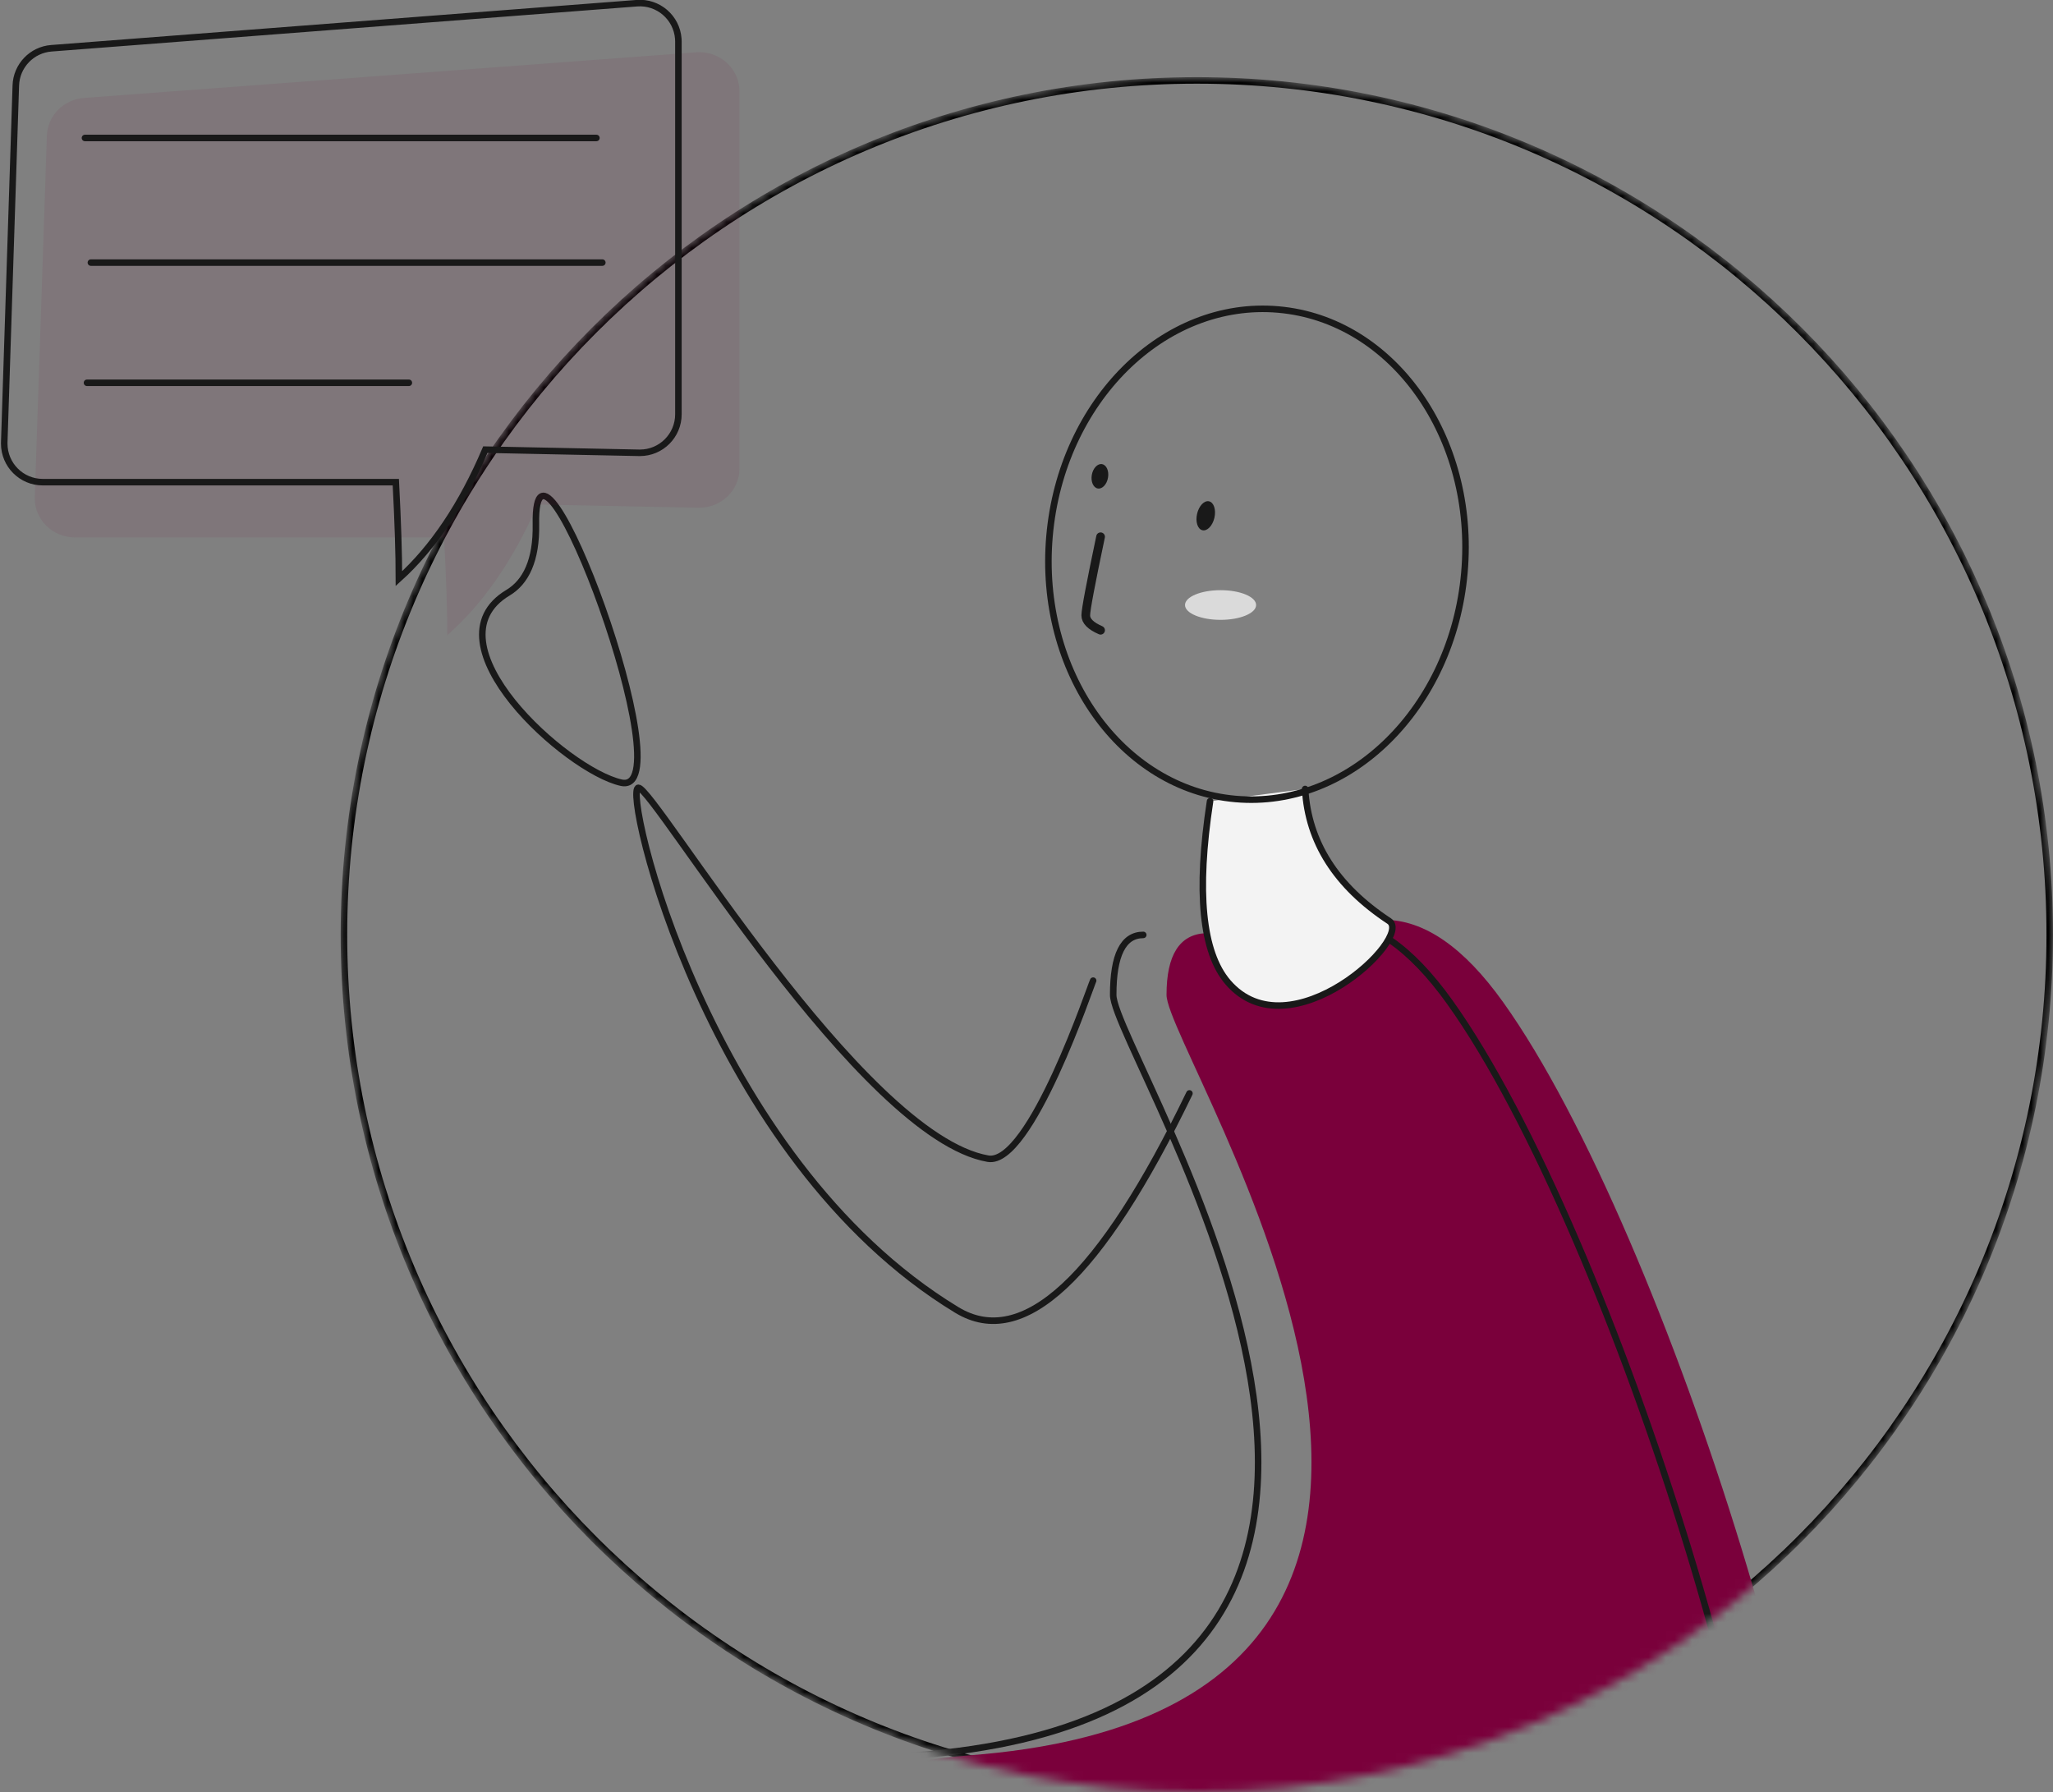 <svg width="236" height="206" viewBox="0 0 236 206" fill="none" xmlns="http://www.w3.org/2000/svg">
<rect x="0" y="0" width="236" height="206" fill="#808080" stroke="none"/>
<g clip-path="url(#clip0_1427:19415)">
<mask id="mask0_1427:19415" style="mask-type:alpha" maskUnits="userSpaceOnUse" x="39" y="8" width="197" height="198">
<path d="M137.582 206C191.937 206 236 161.87 236 107.434C236 52.997 191.937 8.867 137.582 8.867C83.227 8.867 39.163 52.997 39.163 107.434C39.163 161.87 83.227 206 137.582 206Z" fill="white"/>
</mask>
<g mask="url(#mask0_1427:19415)">
<path d="M235.625 107.434C235.625 161.664 191.729 205.625 137.582 205.625C83.434 205.625 39.538 161.664 39.538 107.434C39.538 53.204 83.434 9.242 137.582 9.242C191.729 9.242 235.625 53.204 235.625 107.434Z" stroke="black" stroke-width="0.75"/>
<path fill-rule="evenodd" clip-rule="evenodd" d="M138.603 107.263C135.596 107.396 134.093 109.763 134.097 114.362C134.101 121.26 183.829 196.239 111.44 201.768C78.405 204.291 55.753 233.623 55.753 233.623C50.402 252.316 83.282 281.564 94.608 278.41C101.057 239.3 200.475 257.751 208.813 233.623C214.801 216.293 191.724 141.677 172.789 115.19C168.28 108.882 163.718 105.728 159.104 105.728C158.625 110.958 154.175 113.573 145.755 113.573" fill="#7A003B"/>
<path d="M131.423 107.463C129.116 107.463 127.964 109.763 127.967 114.362C127.972 121.26 177.699 196.239 105.31 201.768C72.275 204.291 49.623 233.623 49.623 233.623C44.272 252.316 77.152 281.564 88.478 278.41C94.928 239.3 194.346 257.751 202.683 233.623C208.671 216.293 185.595 141.677 166.66 115.19C162.15 108.882 157.588 105.728 152.974 105.728" stroke="#191919" stroke-width="0.75" stroke-linecap="round" stroke-linejoin="round"/>
<path fill-rule="evenodd" clip-rule="evenodd" d="M139.101 92.097C137.506 102.519 138.192 109.456 141.159 112.91C148.286 121.203 162.538 107.746 159.688 105.868C153.6 101.857 150.38 96.798 150.028 90.689" fill="#F3F3F3"/>
<path d="M139.101 92.097C137.506 102.519 138.192 109.456 141.159 112.91C148.286 121.203 162.538 107.746 159.688 105.868C153.6 101.857 150.38 96.798 150.028 90.689" stroke="#191919" stroke-width="0.75" stroke-linecap="round" stroke-linejoin="round"/>
<path d="M142.035 91.839C128.865 90.685 119.288 77.155 120.646 61.619C122.003 46.083 133.78 34.423 146.95 35.578C160.121 36.731 169.697 50.261 168.34 65.798C166.983 81.334 155.206 92.993 142.035 91.839Z" stroke="#191919" stroke-width="0.75"/>
<path d="M138.222 60.949C137.673 60.821 137.398 59.974 137.61 59.057C137.821 58.139 138.439 57.498 138.988 57.625C139.538 57.752 139.812 58.599 139.601 59.517C139.389 60.435 138.772 61.076 138.222 60.949Z" fill="#191919"/>
<path d="M140.308 71.249C142.565 71.249 144.394 70.485 144.394 69.543C144.394 68.601 142.565 67.838 140.308 67.838C138.051 67.838 136.221 68.601 136.221 69.543C136.221 70.485 138.051 71.249 140.308 71.249Z" fill="url(#paint0_radial_1427:19415)"/>
<path d="M126.193 56.148C125.679 56.057 125.372 55.358 125.508 54.585C125.644 53.813 126.171 53.261 126.685 53.352C127.199 53.442 127.505 54.142 127.369 54.914C127.233 55.686 126.706 56.239 126.193 56.148Z" fill="#191919"/>
<path d="M126.515 61.699C125.38 67.08 124.813 70.093 124.813 70.737C124.813 71.381 125.38 71.95 126.515 72.442" stroke="#191919" stroke-linecap="round" stroke-linejoin="round"/>
<path d="M125.662 112.72C125.429 113.115 118.454 134.036 113.573 133.184C98.929 130.626 75.191 90.551 73.388 90.551C71.515 90.551 81.237 133.137 109.997 150.578C117.585 155.179 126.496 146.88 136.73 125.68" stroke="#191919" stroke-width="0.75" stroke-linecap="round" stroke-linejoin="round"/>
<path fill-rule="evenodd" clip-rule="evenodd" d="M71.408 89.965C65.103 88.561 48.8 73.879 58.401 68.126C60.444 66.902 61.681 64.4 61.605 60.259C61.316 44.412 78.906 91.635 71.408 89.965Z" stroke="#191919" stroke-width="0.75"/>
</g>
<path fill-rule="evenodd" clip-rule="evenodd" d="M9.662 11.261L80.019 6.013C82.567 5.823 84.791 7.674 84.987 10.147C84.996 10.261 85 10.376 85 10.491V53.867C85 56.347 82.929 58.358 80.373 58.358C80.341 58.358 80.31 58.357 80.278 58.357L61.804 57.989C58.986 64.404 55.524 69.408 51.42 73C51.42 70.126 51.296 66.384 51.049 61.774H8.627C6.072 61.774 4 59.763 4 57.283C4 57.234 4.001 57.186 4.003 57.137L5.392 15.593C5.469 13.303 7.309 11.437 9.662 11.261Z" fill="#7A003B" fill-opacity="0.08"/>
<path fill-rule="evenodd" clip-rule="evenodd" d="M5.904 5.548L73.219 0.367C75.657 0.179 77.785 2.006 77.973 4.448C77.981 4.561 77.986 4.674 77.986 4.788V47.615C77.986 50.064 76.004 52.049 73.558 52.049C73.528 52.049 73.498 52.049 73.468 52.048L55.792 51.685C53.095 58.019 49.783 62.959 45.857 66.507C45.857 63.669 45.738 59.974 45.501 55.422H4.914C2.469 55.422 0.487 53.437 0.487 50.988C0.487 50.94 0.487 50.892 0.489 50.844L1.818 9.825C1.892 7.564 3.652 5.721 5.904 5.548Z" stroke="#191919" stroke-width="0.75"/>
<path d="M9.767 15.859H68.559" stroke="#191919" stroke-width="0.75" stroke-linecap="round" stroke-linejoin="round"/>
<path d="M10.448 30.184H69.24" stroke="#191919" stroke-width="0.75" stroke-linecap="round" stroke-linejoin="round"/>
<path d="M10 44H47" stroke="#191919" stroke-width="0.75" stroke-linecap="round" stroke-linejoin="round"/>
</g>
<defs>
<radialGradient id="paint0_radial_1427:19415" cx="0" cy="0" r="1" gradientUnits="userSpaceOnUse" gradientTransform="translate(103.384 55.594) rotate(90) scale(4.093 0.709)">
<stop stop-color="#DEDDDD"/>
<stop offset="1" stop-color="#DADADA"/>
</radialGradient>
<clipPath id="clip0_1427:19415">
<rect width="236" height="206" fill="white"/>
</clipPath>
</defs>
</svg>
